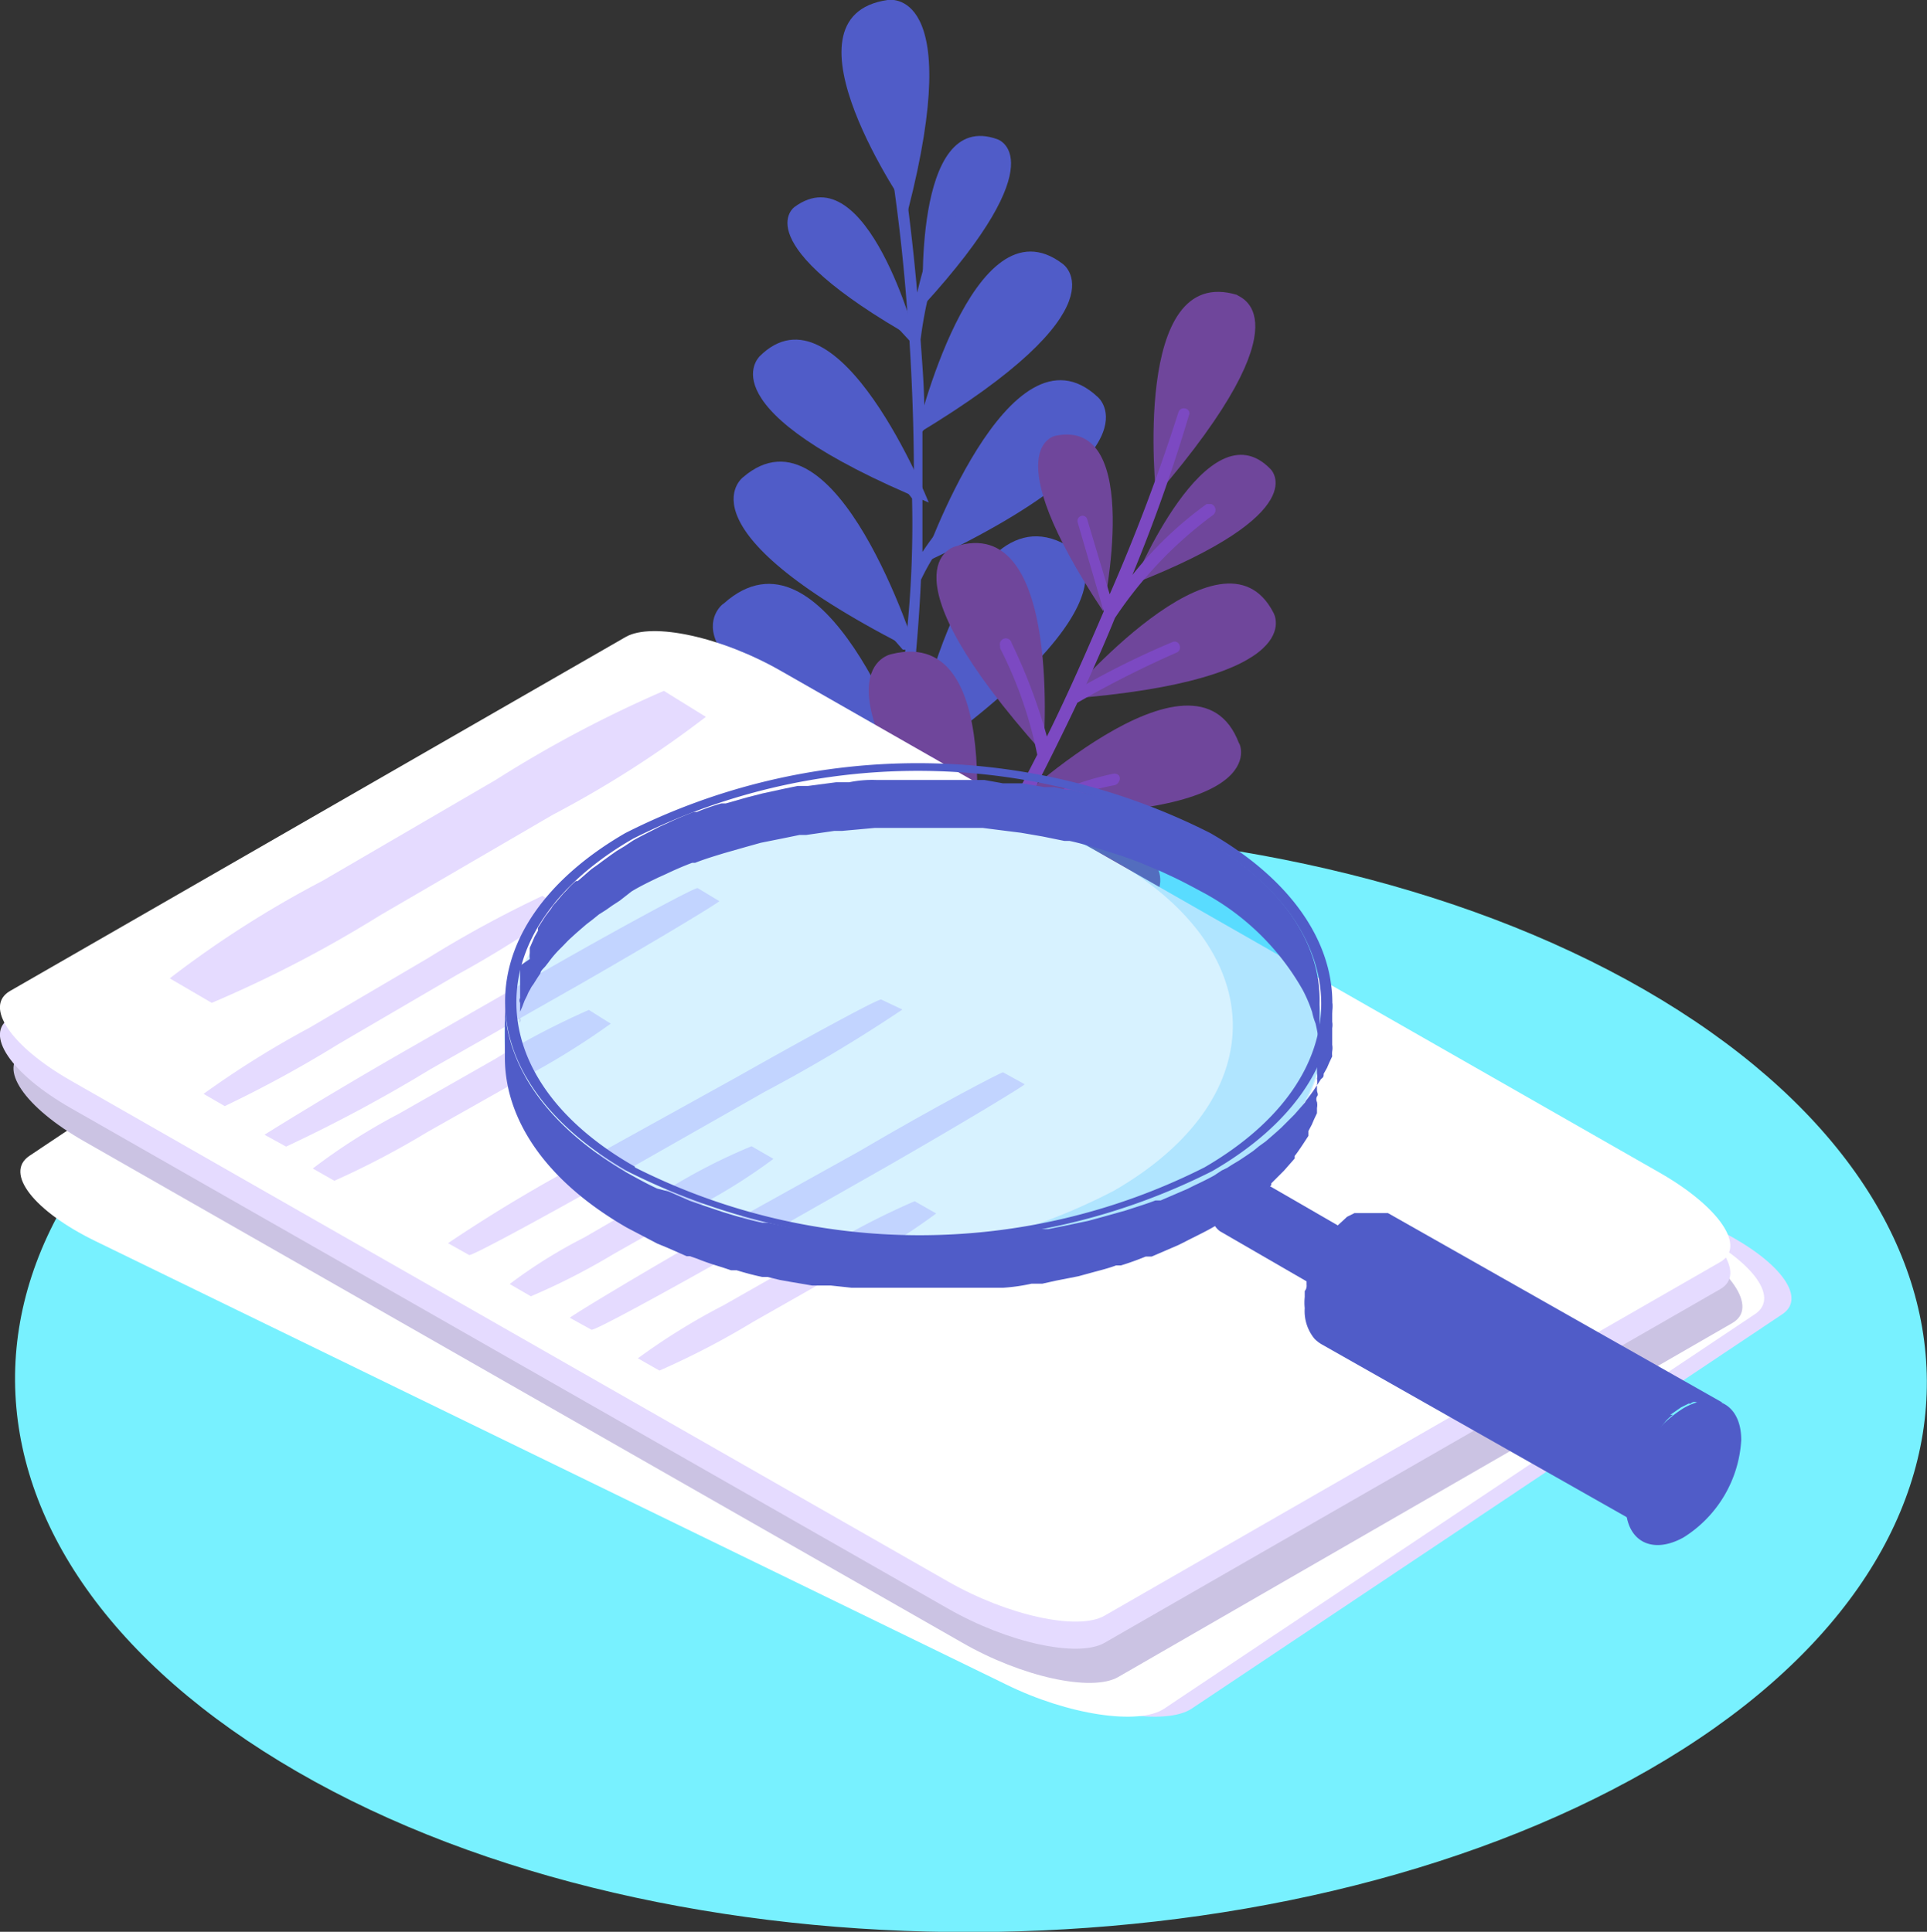 <svg id="Calque_1" data-name="Calque 1" xmlns="http://www.w3.org/2000/svg" xmlns:xlink="http://www.w3.org/1999/xlink" viewBox="0 0 51.87 52.01"><rect x="0" y="0" width="51.87" height="52.01" fill="#333333" stroke="none"/><defs><linearGradient id="Dégradé_sans_nom" x1="-4504.2" y1="2899.87" x2="-4504.12" y2="2899.85" gradientTransform="matrix(2.36, 0, 0, -5.67, 7643.46, 15383.31)" gradientUnits="userSpaceOnUse"><stop offset="0.16" stop-color="#4edaf7"/><stop offset="1" stop-color="#505cc8"/></linearGradient><linearGradient id="Dégradé_sans_nom_2" x1="-4605.95" y1="2577.52" x2="-4605.44" y2="2577.52" gradientTransform="matrix(2.38, 0, 0, -4.57, 7724.57, 11785.06)" xlink:href="#Dégradé_sans_nom"/><linearGradient id="Dégradé_sans_nom_3" x1="-5275.07" y1="2628.9" x2="-5274.8" y2="2628.9" gradientTransform="matrix(4.2, 0, 0, -4.93, 17895.59, 12963.83)" xlink:href="#Dégradé_sans_nom"/><linearGradient id="Dégradé_sans_nom_4" x1="-5361.14" y1="2629.73" x2="-5360.91" y2="2629.73" gradientTransform="matrix(4.93, 0, 0, -4.93, 21969.48, 12987.8)" xlink:href="#Dégradé_sans_nom"/><linearGradient id="Dégradé_sans_nom_5" x1="-5343.55" y1="2764.45" x2="-5343.31" y2="2764.45" gradientTransform="matrix(4.75, 0, 0, -6.21, 20979.36, 17186.15)" xlink:href="#Dégradé_sans_nom"/><linearGradient id="Dégradé_sans_nom_6" x1="-5127.37" y1="2440.17" x2="-5127.12" y2="2440.17" gradientTransform="matrix(3.46, 0, 0, -3.83, 13785.5, 9346.18)" xlink:href="#Dégradé_sans_nom"/><linearGradient id="Dégradé_sans_nom_7" x1="-5341.54" y1="2548.01" x2="-5341.36" y2="2548.01" gradientTransform="matrix(4.73, 0, 0, -4.39, 20863.03, 11189.51)" xlink:href="#Dégradé_sans_nom"/><linearGradient id="Dégradé_sans_nom_8" x1="-5359.39" y1="2652.46" x2="-5359.22" y2="2652.46" gradientTransform="matrix(4.91, 0, 0, -5.11, 21878.17, 13572.32)" xlink:href="#Dégradé_sans_nom"/><linearGradient id="Dégradé_sans_nom_9" x1="-5390.36" y1="2604.45" x2="-5390.2" y2="2604.45" gradientTransform="matrix(5.29, 0, 0, -4.75, 23995.83, 12391.28)" xlink:href="#Dégradé_sans_nom"/><linearGradient id="Dégradé_sans_nom_10" x1="-4268.38" y1="1756.35" x2="-4268.31" y2="1756.44" gradientTransform="matrix(2.74, 0, 0, -5.48, 9750.04, 14788.72)" gradientUnits="userSpaceOnUse"><stop offset="0.01" stop-color="#ca79e1"/><stop offset="0.42" stop-color="#c878df"/><stop offset="0.59" stop-color="#c174da"/><stop offset="0.72" stop-color="#b56dd0"/><stop offset="0.82" stop-color="#a363c3"/><stop offset="0.92" stop-color="#8c56b2"/><stop offset="1" stop-color="#71479c"/><stop offset="1" stop-color="#6f469b"/></linearGradient><linearGradient id="Dégradé_sans_nom_11" x1="-5214.05" y1="2354.45" x2="-5213.93" y2="2354.45" gradientTransform="matrix(3.84, 0, 0, -3.47, 15874.05, 8194.98)" xlink:href="#Dégradé_sans_nom_10"/><linearGradient id="Dégradé_sans_nom_12" x1="-5416.61" y1="2245.24" x2="-5416.54" y2="2245.24" gradientTransform="matrix(5.66, 0, 0, -3.11, 26076.94, 6999.51)" xlink:href="#Dégradé_sans_nom_10"/><linearGradient id="Dégradé_sans_nom_13" x1="-5453.52" y1="2179.84" x2="-5453.45" y2="2179.84" gradientTransform="matrix(6.41, 0, 0, -2.93, 30228.23, 6398.23)" xlink:href="#Dégradé_sans_nom_10"/><linearGradient id="Dégradé_sans_nom_14" x1="-5467.02" y1="2479.81" x2="-5466.95" y2="2479.81" gradientTransform="matrix(6.76, 0, 0, -4.02, 32211.76, 9982.17)" xlink:href="#Dégradé_sans_nom_10"/><linearGradient id="Dégradé_sans_nom_15" x1="-4214.25" y1="2604.53" x2="-4213.14" y2="2604.53" gradientTransform="matrix(2.01, 0, 0, -4.75, 5661.45, 12388.96)" xlink:href="#Dégradé_sans_nom_10"/><linearGradient id="Dégradé_sans_nom_16" x1="-4938.47" y1="2713.82" x2="-4937.77" y2="2713.82" gradientTransform="matrix(2.92, 0, 0, -5.66, 10734.23, 15377.86)" xlink:href="#Dégradé_sans_nom_10"/><linearGradient id="Dégradé_sans_nom_17" x1="-4938.09" y1="2764.05" x2="-4937.34" y2="2764.05" gradientTransform="matrix(2.92, 0, 0, -6.21, 10747.13, 17173.43)" xlink:href="#Dégradé_sans_nom_10"/><linearGradient id="Dégradé_sans_nom_18" x1="-5073.19" y1="2748.28" x2="-5072.6" y2="2748.28" gradientTransform="matrix(3.28, 0, 0, -6.02, 12756.02, 16577.49)" xlink:href="#Dégradé_sans_nom_10"/><linearGradient id="Dégradé_sans_nom_19" x1="-5575.08" y1="3027.05" x2="-5575.04" y2="3027.05" gradientTransform="matrix(22.03, 0, 0, -12.53, 117466.51, 37951.32)" gradientUnits="userSpaceOnUse"><stop offset="0" stop-color="#49e0fb"/><stop offset="0.33" stop-color="#41abf8"/><stop offset="0.41" stop-color="#8bc1f8"/><stop offset="1" stop-color="#1fb7ff"/></linearGradient><linearGradient id="Dégradé_sans_nom_20" x1="-5559.94" y1="3029.05" x2="-5559.87" y2="3029.05" gradientTransform="matrix(14.22, 0, 0, -12.63, 73889.55, 38273.27)" xlink:href="#Dégradé_sans_nom_19"/><linearGradient id="Dégradé_sans_nom_21" x1="-5574.68" y1="2850.08" x2="-5574.63" y2="2850.08" gradientTransform="matrix(21.53, 0, 0, -7.43, 114686.32, 21208.23)" xlink:href="#Dégradé_sans_nom"/><linearGradient id="Dégradé_sans_nom_22" x1="-5575.36" y1="2865.05" x2="-5575.31" y2="2865.05" gradientTransform="matrix(22.27, 0, 0, -7.7, 118848.85, 22084.47)" xlink:href="#Dégradé_sans_nom"/><linearGradient id="Dégradé_sans_nom_23" x1="-5575.35" y1="3033.67" x2="-5575.3" y2="3033.67" gradientTransform="matrix(22.27, 0, 0, -12.86, 118814.45, 39033.72)" xlink:href="#Dégradé_sans_nom"/><linearGradient id="Dégradé_sans_nom_24" x1="-5493.49" y1="2691.79" x2="-5493.35" y2="2691.79" gradientTransform="matrix(7.35, 0, 0, -5.45, 35525.78, 14704.42)" xlink:href="#Dégradé_sans_nom"/><linearGradient id="Dégradé_sans_nom_25" x1="-5546.65" y1="2910.88" x2="-5546.56" y2="2910.88" gradientTransform="matrix(11.34, 0, 0, -8.64, 57806.73, 25187)" xlink:href="#Dégradé_sans_nom"/><linearGradient id="Dégradé_sans_nom_26" x1="-5022.35" y1="2454.88" x2="-5022.03" y2="2454.88" gradientTransform="matrix(3.11, 0, 0, -3.89, 11830.25, 9601.26)" xlink:href="#Dégradé_sans_nom"/></defs><title>cv</title><g id="frontoffice"><g id="PROFIL-onboarding-Copy"><g id="CV-01-2"><g id="CV-01"><path id="Path" d="M44.27,26.65c10.08,5.82,10.14,15.24.11,21S18.06,53.52,8,47.7s-10.15-15.23-.13-21S34.18,20.84,44.27,26.65Z" transform="translate(0 0)" style="fill:#78f1ff"/><path id="Path-2" d="M24.44,5.67S20.81.45,23.89,0C23.89,0,26-.41,24.44,5.67Z" transform="translate(0 0)" style="fill:url(#Dégradé_sans_nom)"/><path id="Path-3" d="M24.85,8.23s-.31-5.32,2-4.48C26.84,3.75,28.49,4.24,24.85,8.23Z" transform="translate(0 0)" style="fill:url(#Dégradé_sans_nom_2)"/><path id="Path-4" d="M24.66,11.7s1.52-6.43,3.94-4.6C28.6,7.1,30.37,8.27,24.66,11.7Z" transform="translate(0 0)" style="fill:url(#Dégradé_sans_nom_3)"/><path id="Path-5" d="M24.84,15.17s2.33-6.71,4.71-4.48C29.55,10.69,31.31,12.14,24.84,15.17Z" transform="translate(0 0)" style="fill:url(#Dégradé_sans_nom_4)"/><path id="Path-6" d="M24.47,20.65s1.33-7.9,4.39-5.88C28.86,14.77,31.09,16,24.47,20.65Z" transform="translate(0 0)" style="fill:url(#Dégradé_sans_nom_5)"/><path id="Path-7" d="M24.66,9.14s-1.32-5-3.27-3.57C21.39,5.57,20,6.51,24.66,9.14Z" transform="translate(0 0)" style="fill:url(#Dégradé_sans_nom_6)"/><path id="Path-8" d="M25,13.53S22.57,7.46,20.44,9.6C20.46,9.6,18.87,11,25,13.53Z" transform="translate(0 0)" style="fill:url(#Dégradé_sans_nom_7)"/><path id="Path-9" d="M24.66,17.54S22.51,10.69,20,12.85C20,12.85,18.11,14.25,24.66,17.54Z" transform="translate(0 0)" style="fill:url(#Dégradé_sans_nom_8)"/><path id="Path-10" d="M24.48,20.47s-2.3-6.64-5-4.22C19.44,16.25,17.44,17.83,24.48,20.47Z" transform="translate(0 0)" style="fill:url(#Dégradé_sans_nom_9)"/><path id="Path-11" d="M26.67,9.24a.16.16,0,0,0,0-.22h0a.16.16,0,0,0-.22,0h0c-.05.06-1,1.26-1.57,2.05,0-.67-.06-1.32-.1-1.93h0A11.25,11.25,0,0,1,25.9,5.47a.16.16,0,0,0,0-.22.14.14,0,0,0-.21,0h0a9.85,9.85,0,0,0-1,2.63c-.24-2.72-.58-4.48-.58-4.52a.16.16,0,0,0-.18-.12h0a.16.16,0,0,0-.12.18,50.58,50.58,0,0,1,.63,5.22L23,7.14a.16.16,0,0,0-.22,0,.14.14,0,0,0,0,.19h0l1.7,1.84c.07,1.12.12,2.37.12,3.7a14.43,14.43,0,0,0-2-1.83.15.15,0,0,0-.21.07.17.17,0,0,0,0,.18,10.63,10.63,0,0,1,2.16,2.13,28.85,28.85,0,0,1-.15,3.71c-1.22-1.35-2.17-2.33-2.18-2.34a.15.15,0,0,0-.22,0A.17.17,0,0,0,22,15h0s1,1,2.3,2.49h.07c-.07.71-.15,1.42-.25,2.15a10.19,10.19,0,0,0-2.35-2.33.15.15,0,0,0-.21.06.15.15,0,0,0,0,.2c1,.7,2.3,1.92,2.45,2.62l-.06.39a.33.33,0,0,0,0,.14.83.83,0,0,1-.07.41.17.17,0,0,0,.13.18.15.15,0,0,0,.17-.12,2.11,2.11,0,0,1,.08-.45,42.64,42.64,0,0,0,2.43-3.54.16.16,0,0,0-.05-.22.15.15,0,0,0-.11,0,.17.17,0,0,0-.1.07c-.63,1-1.57,2.36-2.07,3.08.21-1.5.36-3,.43-4.52a6.56,6.56,0,0,1,2-2.43.16.16,0,1,0-.22-.22h0a8.29,8.29,0,0,0-1.74,1.9V11.62A28.45,28.45,0,0,1,26.67,9.24Z" transform="translate(0 0)" style="fill:#505cc8"/><path id="Path-12" d="M31.12,13.34s-.68-6.27,2.18-5.4C33.3,8,35.33,8.44,31.12,13.34Z" transform="translate(0 0)" style="fill:url(#Dégradé_sans_nom_10)"/><path id="Path-13" d="M30.5,15.72s2-4.85,3.7-3.09C34.2,12.63,35.43,13.79,30.5,15.72Z" transform="translate(0 0)" style="fill:url(#Dégradé_sans_nom_11)"/><path id="Path-14" d="M28.68,18.82s4.23-5,5.6-2.32C34.28,16.5,35.35,18.31,28.68,18.82Z" transform="translate(0 0)" style="fill:url(#Dégradé_sans_nom_12)"/><path id="Path-15" d="M27,21.91s5.18-5,6.35-1.9C33.38,20,34.34,22.1,27,21.91Z" transform="translate(0 0)" style="fill:url(#Dégradé_sans_nom_13)"/><path id="Path-16" d="M24.47,26.49s4.77-6.23,6.66-3.17C31.13,23.32,32.59,25.38,24.47,26.49Z" transform="translate(0 0)" style="fill:url(#Dégradé_sans_nom_14)"/><path id="Path-17" d="M29.69,16.45s1.12-5.2-1.27-4.72C28.42,11.73,26.74,12,29.69,16.45Z" transform="translate(0 0)" style="fill:url(#Dégradé_sans_nom_15)"/><path id="Path-18" d="M28.08,20.28s.57-6.54-2.39-5.56C25.7,14.72,23.6,15.27,28.08,20.28Z" transform="translate(0 0)" style="fill:url(#Dégradé_sans_nom_16)"/><path id="Path-19" d="M26.1,23.75s1.17-6.95-2.1-6.14C24,17.61,21.66,18,26.1,23.75Z" transform="translate(0 0)" style="fill:url(#Dégradé_sans_nom_17)"/><path id="Path-20" d="M24.54,26.31s.95-6.9-2.56-5.93C22,20.38,19.5,20.92,24.54,26.31Z" transform="translate(0 0)" style="fill:url(#Dégradé_sans_nom_18)"/><path id="Path-21" d="M28.13,24.72a.15.15,0,0,0,.06-.21.14.14,0,0,0-.21-.06c-1,.57-2.45,1.41-3.22,1.83.88-1.27,1.68-2.57,2.39-3.84A6.45,6.45,0,0,1,30,21.14a.18.18,0,0,0,.12-.1.15.15,0,0,0,0-.16.17.17,0,0,0-.15-.05,8.28,8.28,0,0,0-2.39.92c.23-.43.45-.85.66-1.27s.52-1.05.76-1.56a27.83,27.83,0,0,1,2.67-1.35.15.15,0,0,0,.08-.2.14.14,0,0,0-.2-.08h0a22.42,22.42,0,0,0-2.31,1.13c.28-.62.54-1.21.77-1.78h0a11,11,0,0,1,2.65-2.78.17.17,0,0,0-.06-.29h-.12a10.05,10.05,0,0,0-2,1.91A44.36,44.36,0,0,0,32,11.19a.13.13,0,0,0-.09-.19.15.15,0,0,0-.19.1h0A50.49,50.49,0,0,1,29.87,16l-.6-2a.13.13,0,0,0-.16-.11h0a.14.14,0,0,0-.1.18h0l.7,2.39c-.43,1-.94,2.18-1.53,3.37a15,15,0,0,0-.95-2.52.16.16,0,0,0-.19-.12.16.16,0,0,0-.12.2l0,.06a11.11,11.11,0,0,1,1,2.87c-.54,1.06-1.13,2.16-1.79,3.25-.49-1.75-.9-3.06-.91-3.07a.15.15,0,0,0-.18-.11h0s-.07,0-.09.08a.13.13,0,0,0,0,.12s.45,1.4,1,3.25a.06.06,0,0,0,0,.06c-.37.61-.76,1.22-1.17,1.82a10.45,10.45,0,0,0-1.07-3.13.15.15,0,0,0-.21-.06.14.14,0,0,0-.08.18v0h0c.54,1.05,1.21,2.75,1,3.45l-.22.32a.27.27,0,0,0-.08.1l-.25.35a.16.16,0,0,0,0,.22h.05a.16.16,0,0,0,.17-.05l.27-.38A39.16,39.16,0,0,0,28.13,24.72Z" transform="translate(0 0)" style="fill:#7c49c2"/><path id="Path-22" d="M46.19,33.08c1.67.81,2.47,1.84,1.79,2.3L32.08,46c-.69.46-2.6.17-4.27-.65L3.32,33.42c-1.68-.81-2.48-1.84-1.8-2.3L17.42,20.5c.69-.46,2.6-.17,4.27.65Z" transform="translate(0 0)" style="fill:#e5dbff"/><path id="Path-23" d="M45.46,33.08c1.67.81,2.47,1.84,1.78,2.3L31.34,46c-.68.46-2.6.17-4.26-.65L2.58,33.42C.91,32.61.11,31.58.79,31.12L16.69,20.5c.69-.45,2.6-.16,4.27.65Z" transform="translate(0 0)" style="fill:#fff"/><path id="Path-24" d="M45,33.21c1.61.92,2.34,2,1.63,2.41L30.1,45.15c-.71.41-2.6,0-4.21-.93L2.27,30.73c-1.62-.92-2.35-2-1.63-2.41L17.21,18.8c.71-.41,2.6,0,4.21.92Z" transform="translate(0 0)" style="fill:#cbc3e3"/><path id="Path-25" d="M44.67,32.3c1.61.92,2.35,2,1.63,2.41L29.73,44.23c-.71.41-2.6,0-4.21-.92L1.9,29.83c-1.61-.92-2.34-2-1.63-2.42l16.57-9.52c.71-.41,2.6,0,4.21.92Z" transform="translate(0 0)" style="fill:#e5dbff"/><path id="Path-26" d="M44.67,31.57c1.61.92,2.35,2,1.63,2.41L29.73,43.5c-.71.41-2.6,0-4.21-.92L1.9,29.09c-1.61-.92-2.34-2-1.63-2.41l16.57-9.53c.71-.41,2.6,0,4.21.93Z" transform="translate(0 0)" style="fill:#fff"/><path id="Path-27" d="M19,19.3a28.4,28.4,0,0,1-4.11,2.63l-4.67,2.72A32.87,32.87,0,0,1,5.7,27l-1.13-.66a27.94,27.94,0,0,1,4.1-2.62L13.34,21a32.71,32.71,0,0,1,4.53-2.4Z" transform="translate(0 0)" style="fill:#e5dbff"/><path id="Path-28" d="M15.16,24.45a27.85,27.85,0,0,1-2.85,1.79l-3.2,1.87a32.35,32.35,0,0,1-3.06,1.67l-.57-.33a25.57,25.57,0,0,1,2.85-1.78l3.2-1.88a30.39,30.39,0,0,1,3.07-1.67Z" transform="translate(0 0)" style="fill:#e5dbff"/><path id="Path-29" d="M16.44,27.56A20.49,20.49,0,0,1,14.12,29L11.5,30.48A22.83,22.83,0,0,1,9,31.79l-.58-.33A16.07,16.07,0,0,1,10.71,30l2.62-1.49a20.85,20.85,0,0,1,2.52-1.32Z" transform="translate(0 0)" style="fill:#e5dbff"/><path id="Path-30" d="M25.2,32.67a16.15,16.15,0,0,1-2.31,1.43l-2.62,1.49a21.49,21.49,0,0,1-2.52,1.31l-.58-.33a17.34,17.34,0,0,1,2.31-1.43l2.62-1.49a20.07,20.07,0,0,1,2.52-1.31Z" transform="translate(0 0)" style="fill:#e5dbff"/><path id="Path-31" d="M19.36,24.26c.06,0-1.59,1-3.68,2.2l-4.1,2.33A40.11,40.11,0,0,1,7.7,30.87l-.58-.32s1.59-1,3.68-2.2L14.9,26c2.09-1.19,3.83-2.12,3.88-2.09Z" transform="translate(0 0)" style="fill:#e5dbff"/><path id="Path-32" d="M20.82,31.2a15.3,15.3,0,0,1-2,1.26l-2.3,1.3a18,18,0,0,1-2.23,1.14l-.57-.33a13.38,13.38,0,0,1,2-1.25L18,32a15.61,15.61,0,0,1,2.23-1.14Z" transform="translate(0 0)" style="fill:#e5dbff"/><path id="Path-33" d="M24.29,27.18a41.1,41.1,0,0,1-3.68,2.2l-4.1,2.33c-2.09,1.18-3.82,2.11-3.88,2.08l-.57-.32a41.41,41.41,0,0,1,3.67-2.2L19.83,29c2.09-1.18,3.83-2.12,3.89-2.09Z" transform="translate(0 0)" style="fill:#e5dbff"/><path id="Path-34" d="M27.58,29.19c.06,0-1.59,1-3.68,2.2l-4.1,2.33C17.71,34.9,16,35.83,15.92,35.8l-.58-.32c-.05,0,1.59-1,3.68-2.2L23.12,31C25.21,29.77,27,28.84,27,28.87Z" transform="translate(0 0)" style="fill:#e5dbff"/><g id="Group" style="opacity:0.18"><path id="Path-35" d="M32.35,23.42c4.31,2.45,4.33,6.41,0,8.85a17.35,17.35,0,0,1-15.54,0c-4.31-2.44-4.33-6.4,0-8.84A17.36,17.36,0,0,1,32.35,23.42Z" transform="translate(0 0)" style="fill:url(#Dégradé_sans_nom_19)"/></g><path id="Path-36" d="M32.35,23.39a15.55,15.55,0,0,0-7-1.83,14.3,14.3,0,0,1,4.58,1.57c4.32,2.47,4.34,6.46.05,8.93a16.5,16.5,0,0,1-8.59,1.83,17.29,17.29,0,0,0,11-1.57C36.71,29.85,36.68,25.85,32.35,23.39Z" transform="translate(0 0)" style="opacity:0.21;isolation:isolate;fill:url(#Dégradé_sans_nom_20)"/><g id="Group-2"><path id="Path-37" d="M32.37,22.56a5,5,0,0,0-.8-.41L31.29,22c-.16-.07-.32-.15-.48-.21h-.09l-.19-.07-.66-.22-.22-.07H29.5l-.67-.17h-.14l-.32-.07H28.1l-.58-.1H27L26.5,21H23.6a3.08,3.08,0,0,0-.74.06h-.35l-.76.1h-.28l-.34.07-.6.13-.43.11-.56.16h-.12a5.75,5.75,0,0,0-.66.23h-.09c-.23.09-.47.19-.7.3l-.2.09c-.25.13-.5.25-.73.38l-.12.08-.12.08-.2.12-.17.12-.18.13-.16.12-.17.12-.15.13-.16.14-.06.05-.05,0a2,2,0,0,0-.25.25l-.08.08-.28.33h0a.56.56,0,0,0-.05.08l-.16.21-.07.11-.13.2h0v.08l-.09.16-.06.14-.07.16v.14a.75.75,0,0,0,0,.16L14,26v.87A.14.14,0,0,0,14,27v.54a.33.33,0,0,0,0-.14v-.16l.06-.14.06-.16.07-.14a.8.8,0,0,1,.08-.16.57.57,0,0,1,.08-.13l.12-.19.08-.12c0-.07.1-.14.15-.21l.07-.09a3,3,0,0,1,.28-.33l.08-.08c.08-.08.16-.17.24-.24l.12-.11.16-.14.14-.12.17-.13.16-.13.19-.12.17-.12.2-.13L17,24c.23-.14.48-.26.73-.38l.2-.09c.23-.11.46-.21.7-.3h.08c.25-.1.52-.18.78-.26l.56-.16.43-.12.6-.12.44-.09h.18l.76-.11h.21l.88-.08h2.9l.55.07.48.06.58.1.59.12h.14c.28.06.55.14.82.22l.22.07c.23.07.45.14.66.22l.19.07.57.24.28.13c.28.13.54.27.8.41a6.75,6.75,0,0,1,2.74,2.66,3.87,3.87,0,0,1,.25.59,1.71,1.71,0,0,0,.09.3,3.82,3.82,0,0,1,.11.9V27C35.56,25.4,34.5,23.79,32.37,22.56Z" transform="translate(0 0)" style="fill:url(#Dégradé_sans_nom_21)"/><path id="Path-38" d="M35.86,27a.67.67,0,0,1,0,.2v.31a.48.48,0,0,1,0,.17v.45a.48.48,0,0,1,0,.17.58.58,0,0,0,0,.14l-.08.17-.06.14-.09.16c0,.06,0,.09-.07.14l-.13.2-.08.12-.16.22a.35.35,0,0,0-.06.09l-.29.33-.09.09-.25.25-.12.11-.16.14-.15.13-.18.13-.16.13-.19.13-.18.12-.2.12-.25.16q-.36.21-.75.39l-.2.1-.72.31H31.1c-.26.1-.53.18-.8.27l-.57.16-.44.12-.62.13-.45.09H28l-.77.11H27l-.9.08H22.92l-.55-.07-.5-.07-.6-.1-.6-.12h-.15c-.29-.06-.57-.14-.84-.22l-.23-.07-.68-.23-.2-.07L18,32.08,17.69,32c-.28-.13-.55-.28-.82-.43-2.18-1.27-3.28-2.93-3.28-4.59v1.49c0,1.66,1.09,3.32,3.28,4.58l.82.43.29.12.5.22h.09l.2.07c.22.09.44.16.67.23l.24.08h.15c.23.07.45.13.69.18h.14l.33.08.28.05.59.1h.5l.56.06h3l.77,0H27a4.92,4.92,0,0,0,.77-.11h.29l.36-.08.61-.12.44-.12c.19-.05.38-.1.57-.17h.13c.23-.07.45-.15.67-.24H31l.72-.31.2-.1c.25-.13.51-.25.75-.39l.14-.08.12-.08.2-.13.18-.12.19-.12.16-.13.18-.13.15-.13.16-.14.07-.06v-.05l.25-.25.09-.09.29-.33h0l0-.07c.06-.07.11-.15.16-.22l.08-.12.13-.2v-.13l.09-.17.06-.14.08-.17v-.14a.43.43,0,0,0,0-.16.17.17,0,0,1,0-.15c.05-.05,0-.11,0-.16v-.15a.48.48,0,0,0,0-.17.33.33,0,0,0,0-.14v-.27a.17.17,0,0,0,0-.1h0Z" transform="translate(0 0)" style="fill:url(#Dégradé_sans_nom_22)"/><path id="Shape" d="M32.58,22.43c4.36,2.51,4.38,6.6.05,9.1a17.48,17.48,0,0,1-15.75,0c-4.36-2.51-4.38-6.59-.05-9.1A17.41,17.41,0,0,1,32.58,22.43Zm-15.49,9a17,17,0,0,0,15.33,0c4.21-2.44,4.19-6.41-.05-8.85a17,17,0,0,0-15.33,0c-4.21,2.43-4.18,6.43.05,8.83Z" transform="translate(0 0)" style="fill:url(#Dégradé_sans_nom_23)"/></g><g id="Group-3"><path id="Path-39" d="M39.49,35.22h.38l-6.51-3.76H33l-.11.05-.15.1h0l-.07.06h0l-.06.07h0v.14h0v.18h0v.58a.57.57,0,0,0,.23.51l6.5,3.76a.55.55,0,0,1-.22-.51v-.18h0v-.17h0a.75.75,0,0,1,.07-.18h0a.77.77,0,0,1,.1-.18h0a1,1,0,0,1,.11-.17h0a1.71,1.71,0,0,1,.11-.14h0l.1-.09h0l.15-.1a.34.34,0,0,1,.15-.07Z" transform="translate(0 0)" style="fill:url(#Dégradé_sans_nom_24)"/><path id="Path-40" d="M39.32,35.29c.44-.25.8,0,.8.45a1.73,1.73,0,0,1-.8,1.36.48.48,0,0,1-.68-.08.46.46,0,0,1-.11-.37A1.71,1.71,0,0,1,39.32,35.29Z" transform="translate(0 0)" style="fill:#aaa"/></g><g id="Group-4"><path id="Path-41" d="M45.68,37.76h.68l-9-5.1h-.9l-.2.1L36,33l-.09.08-.14.12v.06l-.06.06-.06.06-.12.15v0h0v.06l-.09.13-.08.12h0l-.06.11-.07.13-.06.11h0v.13a.53.53,0,0,0,0,.15v.07h0a0,0,0,0,1,0,.05.22.22,0,0,1-.05.17s0,.07,0,.1v.06h0a1.5,1.5,0,0,0,0,.3,1.17,1.17,0,0,0,.26.82.9.9,0,0,0,.19.15l9,5.1a1.07,1.07,0,0,1-.45-1A2,2,0,0,1,44,40V39.9a1.14,1.14,0,0,1,.08-.33h0a1.11,1.11,0,0,1,.13-.36h0a3.9,3.9,0,0,1,.19-.35h0l.21-.32h0l.22-.27h0a1.12,1.12,0,0,1,.2-.18l-.07,0,.29-.2.2-.1h.06A.14.14,0,0,1,45.68,37.76Z" transform="translate(0 0)" style="fill:url(#Dégradé_sans_nom_25)"/><path id="Path-42" d="M45.32,37.91c.85-.48,1.55-.1,1.55.86a3.32,3.32,0,0,1-1.55,2.62c-.86.48-1.56.1-1.56-.86A3.34,3.34,0,0,1,45.32,37.91Z" transform="translate(0 0)" style="fill:url(#Dégradé_sans_nom_26)"/></g></g></g></g></g></svg>